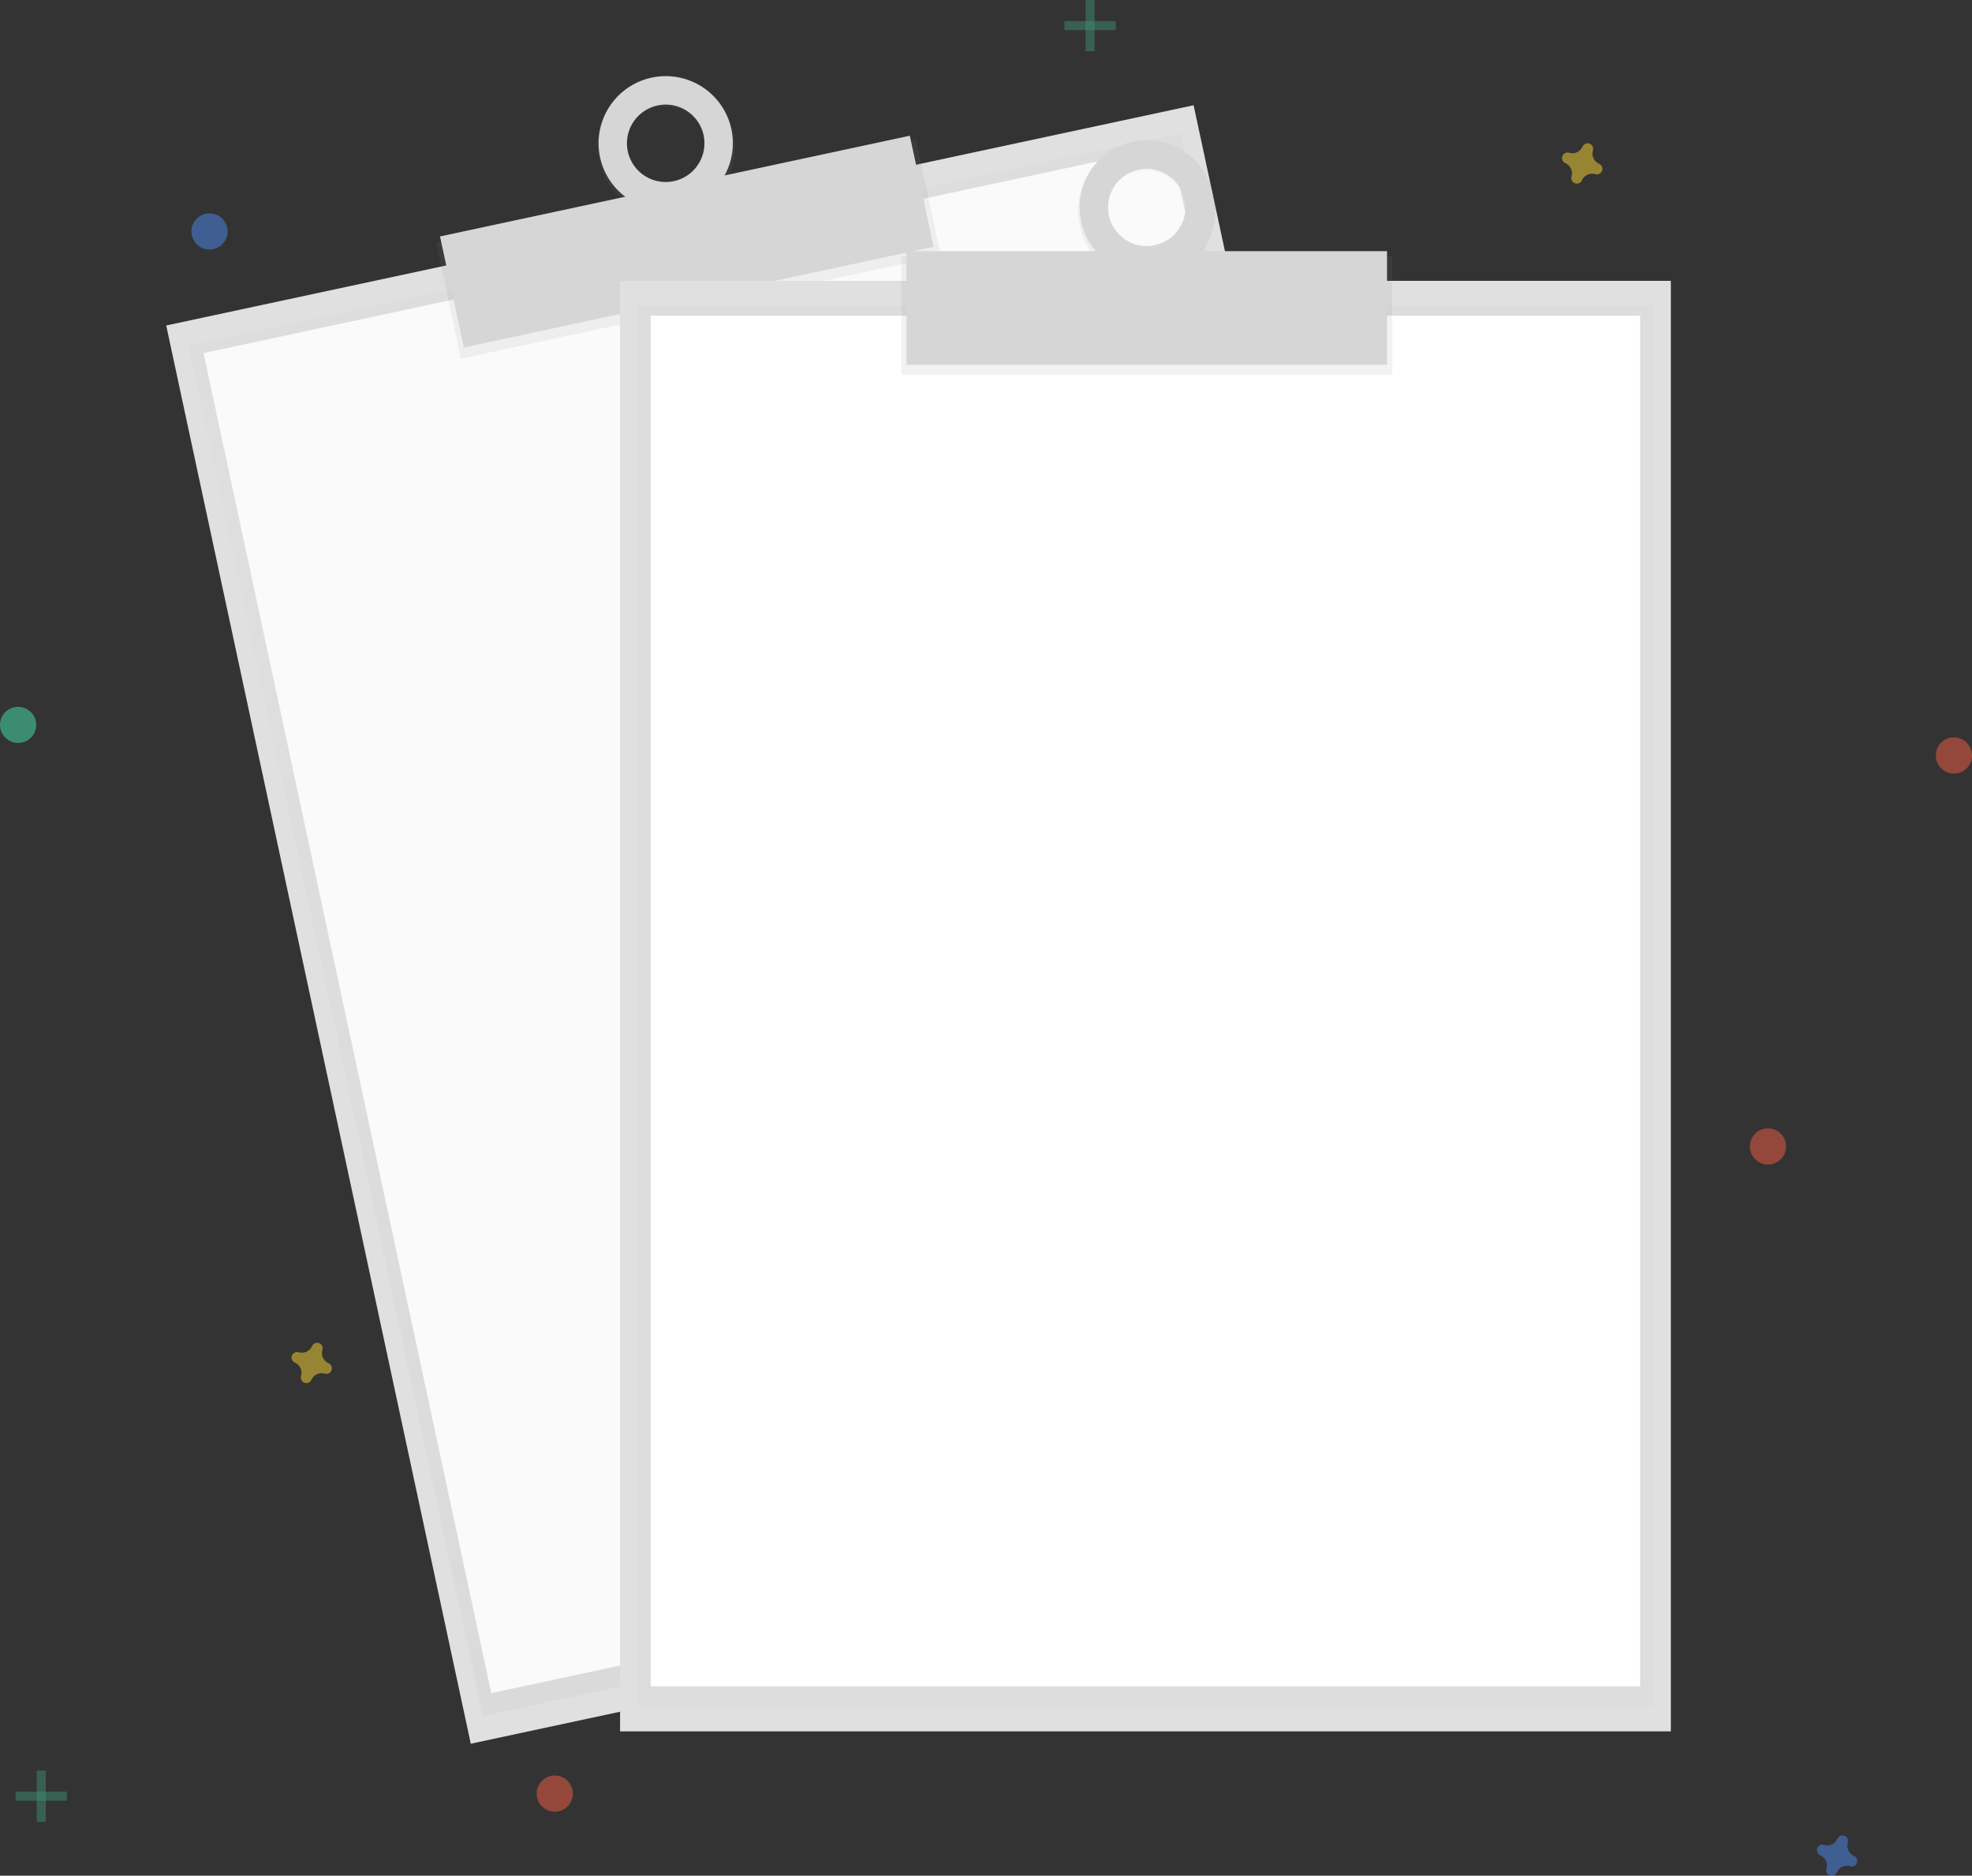 <svg width="143" height="136" viewBox="0 0 143 136" fill="none" xmlns="http://www.w3.org/2000/svg">
<rect x="0" y="0" width="143" height="136" fill="#333333" stroke="none"/>
<g clip-path="url(#clip0_1087_1153)">
<path d="M86.554 7.631L12.053 23.6L34.139 126.431L108.641 110.462L86.554 7.631Z" fill="#E0E0E0"/>
<g opacity="0.5">
<path opacity="0.5" d="M85.667 9.639L13.684 25.068L35.024 124.424L107.007 108.995L85.667 9.639Z" fill="url(#paint0_linear_1087_1153)"/>
</g>
<path d="M84.909 10.565L14.758 25.602L35.626 122.762L105.777 107.726L84.909 10.565Z" fill="#FAFAFA"/>
<path d="M66.42 10.123L31.619 17.582L33.428 26.003L68.229 18.544L66.42 10.123Z" fill="url(#paint1_linear_1087_1153)"/>
<path d="M47.253 5.627C44.566 6.203 42.866 8.898 43.457 11.645C44.048 14.392 46.704 16.154 49.385 15.578C52.067 15.001 53.772 12.307 53.181 9.56C52.59 6.813 49.94 5.05 47.253 5.627ZM48.939 13.482C48.371 13.618 47.776 13.581 47.229 13.377C46.682 13.173 46.208 12.811 45.868 12.337C45.528 11.863 45.337 11.299 45.319 10.716C45.301 10.133 45.457 9.558 45.767 9.064C46.078 8.57 46.529 8.18 47.062 7.943C47.595 7.706 48.187 7.633 48.762 7.733C49.337 7.833 49.87 8.102 50.291 8.506C50.713 8.909 51.004 9.429 51.129 9.999C51.215 10.371 51.227 10.757 51.163 11.134C51.099 11.511 50.962 11.871 50.758 12.195C50.555 12.519 50.289 12.799 49.977 13.02C49.665 13.241 49.312 13.398 48.939 13.482Z" fill="url(#paint2_linear_1087_1153)"/>
<path d="M65.976 9.84L31.908 17.143L33.637 25.193L67.705 17.89L65.976 9.84Z" fill="#D6D6D6"/>
<path d="M47.252 5.628C46.31 5.83 45.45 6.306 44.779 6.997C44.108 7.687 43.658 8.561 43.484 9.507C43.31 10.454 43.422 11.43 43.803 12.313C44.185 13.197 44.821 13.947 45.63 14.469C46.438 14.992 47.384 15.263 48.347 15.249C49.31 15.234 50.247 14.935 51.04 14.388C51.833 13.842 52.445 13.073 52.8 12.178C53.156 11.284 53.237 10.305 53.035 9.364C52.901 8.739 52.645 8.147 52.282 7.621C51.919 7.095 51.456 6.646 50.918 6.299C50.381 5.952 49.781 5.714 49.152 5.599C48.523 5.484 47.877 5.494 47.252 5.628ZM48.863 13.135C48.32 13.251 47.754 13.204 47.237 12.999C46.72 12.795 46.276 12.441 45.96 11.984C45.645 11.527 45.471 10.987 45.463 10.432C45.455 9.876 45.612 9.331 45.913 8.865C46.215 8.398 46.649 8.032 47.159 7.812C47.67 7.592 48.234 7.528 48.781 7.628C49.328 7.728 49.832 7.988 50.231 8.375C50.63 8.762 50.905 9.258 51.022 9.801C51.178 10.529 51.038 11.289 50.633 11.915C50.229 12.54 49.592 12.979 48.863 13.135Z" fill="#D6D6D6"/>
<path d="M121.162 20.363H44.965V125.535H121.162V20.363Z" fill="#E0E0E0"/>
<g opacity="0.5">
<path opacity="0.5" d="M119.876 22.143H46.254V123.76H119.876V22.143Z" fill="url(#paint3_linear_1087_1153)"/>
</g>
<path d="M118.937 22.891H47.19V122.263H118.937V22.891Z" fill="white"/>
<path d="M100.954 18.582H65.361V27.195H100.954V18.582Z" fill="url(#paint4_linear_1087_1153)"/>
<path d="M83.158 10.174C80.41 10.174 78.182 12.452 78.182 15.263C78.182 18.075 80.41 20.353 83.158 20.353C85.906 20.353 88.134 18.075 88.134 15.263C88.134 12.452 85.906 10.174 83.158 10.174ZM83.158 18.2C82.574 18.214 81.999 18.053 81.506 17.739C81.013 17.425 80.626 16.971 80.393 16.436C80.159 15.901 80.091 15.309 80.197 14.734C80.302 14.16 80.576 13.63 80.985 13.213C81.393 12.795 81.916 12.508 82.488 12.389C83.061 12.27 83.655 12.324 84.196 12.544C84.737 12.764 85.201 13.14 85.527 13.625C85.853 14.109 86.028 14.68 86.028 15.263C86.033 16.03 85.734 16.769 85.197 17.317C84.659 17.864 83.926 18.177 83.158 18.186V18.2Z" fill="url(#paint5_linear_1087_1153)"/>
<path d="M100.58 18.211H65.736V26.444H100.58V18.211Z" fill="#D6D6D6"/>
<path d="M83.157 10.174C82.194 10.174 81.252 10.459 80.451 10.994C79.651 11.528 79.026 12.288 78.658 13.177C78.289 14.066 78.193 15.044 78.381 15.988C78.569 16.931 79.032 17.798 79.713 18.479C80.394 19.159 81.262 19.622 82.207 19.81C83.151 19.998 84.131 19.901 85.02 19.533C85.91 19.165 86.671 18.541 87.206 17.741C87.741 16.941 88.027 16.001 88.027 15.039C88.027 13.748 87.514 12.511 86.6 11.599C85.687 10.686 84.448 10.174 83.157 10.174ZM83.157 17.846C82.601 17.846 82.059 17.681 81.597 17.372C81.135 17.063 80.776 16.625 80.563 16.112C80.351 15.6 80.295 15.036 80.404 14.491C80.512 13.947 80.779 13.447 81.172 13.055C81.564 12.662 82.064 12.394 82.609 12.285C83.154 12.177 83.719 12.231 84.232 12.443C84.745 12.655 85.185 13.013 85.494 13.474C85.804 13.935 85.97 14.477 85.971 15.032C85.971 15.4 85.898 15.766 85.756 16.106C85.615 16.447 85.407 16.757 85.146 17.017C84.885 17.278 84.574 17.484 84.233 17.625C83.892 17.766 83.526 17.838 83.157 17.838V17.846Z" fill="#D6D6D6"/>
<g opacity="0.5">
<path opacity="0.5" d="M3.318 128.377H2.662V132.092H3.318V128.377Z" fill="#47E6B1"/>
<path opacity="0.5" d="M4.85 130.563V129.908H1.131V130.563H4.85Z" fill="#47E6B1"/>
</g>
<g opacity="0.5">
<path opacity="0.5" d="M79.376 0H78.721V3.715H79.376V0Z" fill="#47E6B1"/>
<path opacity="0.5" d="M80.908 2.184V1.529L77.189 1.529V2.184H80.908Z" fill="#47E6B1"/>
</g>
<path opacity="0.5" d="M134.443 134.564C134.262 134.485 134.116 134.343 134.033 134.164C133.951 133.985 133.937 133.782 133.994 133.594C134.004 133.565 134.01 133.535 134.012 133.505C134.017 133.418 133.994 133.333 133.947 133.26C133.9 133.188 133.83 133.133 133.749 133.103C133.668 133.073 133.579 133.07 133.496 133.094C133.413 133.119 133.34 133.169 133.288 133.238C133.27 133.262 133.255 133.289 133.243 133.317C133.164 133.497 133.022 133.643 132.843 133.725C132.664 133.808 132.46 133.822 132.272 133.764C132.243 133.755 132.213 133.749 132.183 133.747C132.096 133.742 132.011 133.764 131.938 133.812C131.866 133.859 131.811 133.928 131.781 134.009C131.751 134.09 131.748 134.179 131.772 134.262C131.797 134.345 131.847 134.418 131.916 134.47C131.94 134.488 131.967 134.503 131.995 134.515C132.175 134.594 132.321 134.736 132.404 134.915C132.486 135.094 132.5 135.297 132.443 135.485C132.433 135.514 132.428 135.544 132.425 135.574C132.42 135.66 132.443 135.746 132.49 135.818C132.537 135.891 132.607 135.946 132.688 135.976C132.769 136.006 132.858 136.009 132.941 135.984C133.024 135.96 133.097 135.909 133.149 135.84C133.167 135.816 133.182 135.79 133.194 135.762C133.273 135.581 133.415 135.436 133.594 135.353C133.773 135.271 133.977 135.257 134.165 135.314C134.194 135.324 134.224 135.329 134.254 135.332C134.341 135.337 134.426 135.314 134.499 135.267C134.571 135.22 134.626 135.15 134.656 135.069C134.686 134.988 134.689 134.9 134.665 134.817C134.64 134.734 134.59 134.661 134.521 134.609C134.497 134.591 134.47 134.576 134.443 134.564Z" fill="#4D8AF0"/>
<path opacity="0.5" d="M23.829 98.847C23.648 98.768 23.503 98.626 23.42 98.447C23.338 98.268 23.324 98.065 23.381 97.877C23.39 97.848 23.396 97.818 23.399 97.788C23.404 97.702 23.381 97.616 23.334 97.544C23.286 97.471 23.217 97.416 23.136 97.386C23.055 97.356 22.966 97.353 22.883 97.378C22.8 97.402 22.727 97.452 22.675 97.521C22.657 97.546 22.642 97.572 22.63 97.6C22.551 97.78 22.409 97.926 22.229 98.008C22.05 98.091 21.847 98.105 21.659 98.047C21.63 98.038 21.6 98.032 21.57 98.03C21.483 98.025 21.398 98.047 21.325 98.095C21.253 98.142 21.197 98.211 21.167 98.292C21.137 98.374 21.134 98.462 21.159 98.545C21.183 98.628 21.234 98.701 21.303 98.753C21.327 98.771 21.353 98.786 21.381 98.798C21.562 98.877 21.708 99.019 21.79 99.198C21.873 99.377 21.887 99.58 21.829 99.768C21.82 99.797 21.814 99.827 21.812 99.857C21.807 99.943 21.829 100.029 21.877 100.101C21.924 100.174 21.994 100.229 22.075 100.259C22.156 100.289 22.244 100.292 22.328 100.267C22.41 100.243 22.483 100.193 22.535 100.124C22.554 100.099 22.569 100.073 22.581 100.045C22.66 99.865 22.802 99.719 22.981 99.637C23.16 99.554 23.363 99.54 23.552 99.598C23.581 99.607 23.611 99.613 23.641 99.615C23.727 99.62 23.813 99.597 23.885 99.55C23.958 99.503 24.013 99.434 24.043 99.353C24.073 99.272 24.076 99.183 24.052 99.1C24.027 99.017 23.977 98.944 23.908 98.892C23.883 98.874 23.857 98.859 23.829 98.847Z" fill="#FDD835"/>
<path opacity="0.5" d="M115.96 11.876C115.779 11.797 115.634 11.655 115.551 11.476C115.468 11.297 115.455 11.095 115.512 10.906C115.521 10.877 115.527 10.847 115.529 10.817C115.535 10.731 115.512 10.645 115.465 10.573C115.417 10.501 115.348 10.445 115.267 10.415C115.186 10.386 115.097 10.383 115.014 10.407C114.931 10.431 114.858 10.482 114.806 10.551C114.788 10.575 114.772 10.601 114.76 10.629C114.682 10.81 114.539 10.955 114.36 11.038C114.181 11.12 113.978 11.134 113.789 11.077C113.76 11.067 113.731 11.062 113.7 11.059C113.614 11.054 113.528 11.077 113.456 11.124C113.383 11.171 113.328 11.241 113.298 11.322C113.268 11.403 113.265 11.491 113.29 11.574C113.314 11.657 113.365 11.73 113.434 11.782C113.458 11.8 113.484 11.815 113.512 11.827C113.693 11.906 113.839 12.048 113.921 12.227C114.004 12.406 114.018 12.609 113.96 12.798C113.951 12.826 113.945 12.856 113.943 12.886C113.938 12.973 113.96 13.058 114.008 13.131C114.055 13.203 114.124 13.258 114.205 13.288C114.287 13.318 114.375 13.321 114.458 13.297C114.541 13.272 114.614 13.222 114.666 13.153C114.684 13.129 114.7 13.102 114.712 13.075C114.79 12.894 114.933 12.748 115.112 12.666C115.291 12.583 115.494 12.569 115.683 12.627C115.712 12.636 115.742 12.642 115.772 12.644C115.858 12.649 115.944 12.627 116.016 12.579C116.089 12.532 116.144 12.463 116.174 12.382C116.204 12.301 116.207 12.212 116.182 12.129C116.158 12.046 116.108 11.973 116.039 11.921C116.014 11.903 115.988 11.888 115.96 11.876Z" fill="#FDD835"/>
<path opacity="0.5" d="M141.69 56.086C142.415 56.086 143.003 55.499 143.003 54.775C143.003 54.05 142.415 53.463 141.69 53.463C140.965 53.463 140.377 54.05 140.377 54.775C140.377 55.499 140.965 56.086 141.69 56.086Z" fill="#F55F44"/>
<path opacity="0.5" d="M40.229 131.361C40.954 131.361 41.542 130.774 41.542 130.05C41.542 129.325 40.954 128.738 40.229 128.738C39.504 128.738 38.916 129.325 38.916 130.05C38.916 130.774 39.504 131.361 40.229 131.361Z" fill="#F55F44"/>
<path opacity="0.5" d="M128.205 84.436C128.931 84.436 129.518 83.848 129.518 83.124C129.518 82.4 128.931 81.812 128.205 81.812C127.48 81.812 126.893 82.4 126.893 83.124C126.893 83.848 127.48 84.436 128.205 84.436Z" fill="#F55F44"/>
<path opacity="0.5" d="M15.194 18.094C15.919 18.094 16.507 17.507 16.507 16.782C16.507 16.058 15.919 15.471 15.194 15.471C14.469 15.471 13.881 16.058 13.881 16.782C13.881 17.507 14.469 18.094 15.194 18.094Z" fill="#4D8AF0"/>
<path opacity="0.5" d="M1.313 53.871C2.038 53.871 2.626 53.284 2.626 52.56C2.626 51.835 2.038 51.248 1.313 51.248C0.588 51.248 0 51.835 0 52.56C0 53.284 0.588 53.871 1.313 53.871Z" fill="#47E6B1"/>
</g>
<defs>
<linearGradient id="paint0_linear_1087_1153" x1="71.014" y1="116.71" x2="49.716" y2="17.345" gradientUnits="userSpaceOnUse">
<stop stop-color="#808080" stop-opacity="0.25"/>
<stop offset="0.54" stop-color="#808080" stop-opacity="0.12"/>
<stop offset="1" stop-color="#808080" stop-opacity="0.1"/>
</linearGradient>
<linearGradient id="paint1_linear_1087_1153" x1="19145.4" y1="-2490.56" x2="19056.2" y2="-2907.03" gradientUnits="userSpaceOnUse">
<stop stop-color="#808080" stop-opacity="0.25"/>
<stop offset="0.54" stop-color="#808080" stop-opacity="0.12"/>
<stop offset="1" stop-color="#808080" stop-opacity="0.1"/>
</linearGradient>
<linearGradient id="paint2_linear_1087_1153" x1="5590.51" y1="284.078" x2="5465.98" y2="-296.944" gradientUnits="userSpaceOnUse">
<stop stop-color="#808080" stop-opacity="0.25"/>
<stop offset="0.54" stop-color="#808080" stop-opacity="0.12"/>
<stop offset="1" stop-color="#808080" stop-opacity="0.1"/>
</linearGradient>
<linearGradient id="paint3_linear_1087_1153" x1="35119.7" y1="72224.2" x2="35119.7" y2="12939.7" gradientUnits="userSpaceOnUse">
<stop stop-color="#808080" stop-opacity="0.25"/>
<stop offset="0.54" stop-color="#808080" stop-opacity="0.12"/>
<stop offset="1" stop-color="#808080" stop-opacity="0.1"/>
</linearGradient>
<linearGradient id="paint4_linear_1087_1153" x1="17041.1" y1="1363.35" x2="17041.1" y2="937.429" gradientUnits="userSpaceOnUse">
<stop stop-color="#808080" stop-opacity="0.25"/>
<stop offset="0.54" stop-color="#808080" stop-opacity="0.12"/>
<stop offset="1" stop-color="#808080" stop-opacity="0.1"/>
</linearGradient>
<linearGradient id="paint5_linear_1087_1153" x1="6714.95" y1="1805.64" x2="6714.95" y2="1210.78" gradientUnits="userSpaceOnUse">
<stop stop-color="#808080" stop-opacity="0.25"/>
<stop offset="0.54" stop-color="#808080" stop-opacity="0.12"/>
<stop offset="1" stop-color="#808080" stop-opacity="0.1"/>
</linearGradient>
<clipPath id="clip0_1087_1153">
<rect width="143" height="136" fill="white"/>
</clipPath>
</defs>
</svg>
